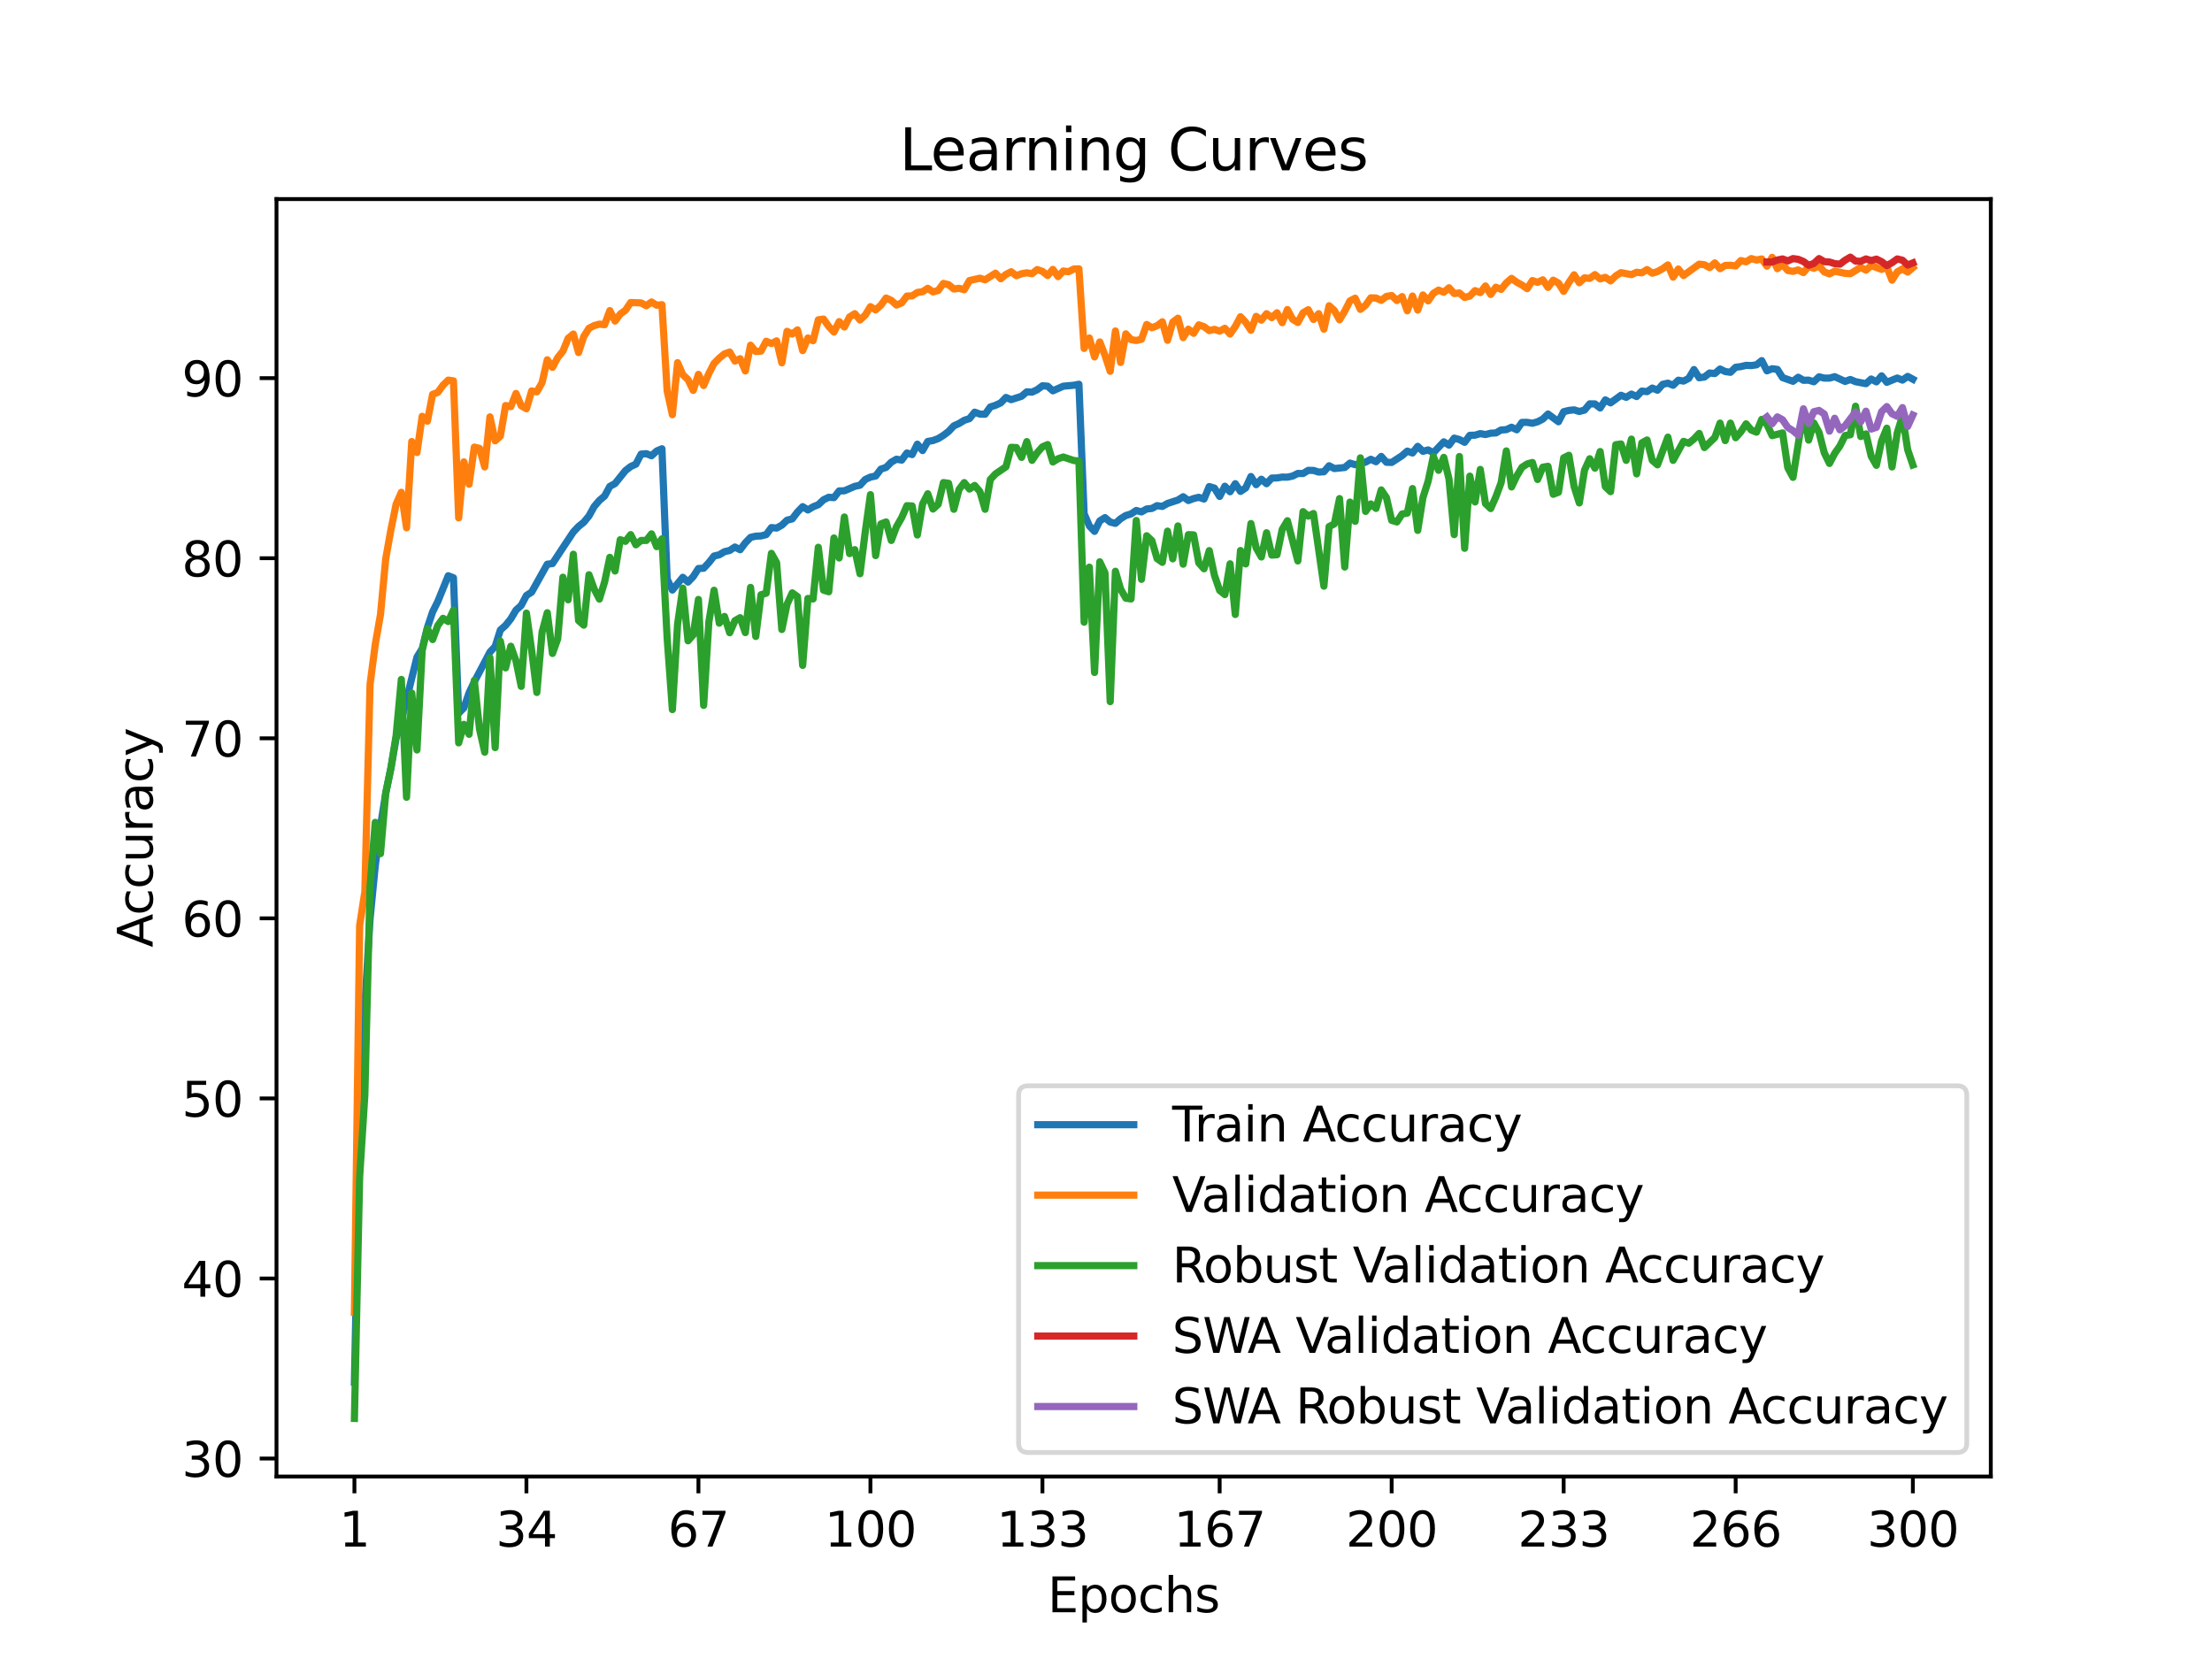 <?xml version="1.0" encoding="utf-8" standalone="no"?>
<!DOCTYPE svg PUBLIC "-//W3C//DTD SVG 1.1//EN"
  "http://www.w3.org/Graphics/SVG/1.1/DTD/svg11.dtd">
<svg xmlns:xlink="http://www.w3.org/1999/xlink" width="460.8pt" height="345.6pt" viewBox="0 0 460.8 345.6" xmlns="http://www.w3.org/2000/svg" version="1.1">
 <defs>
  <style type="text/css">*{stroke-linejoin: round; stroke-linecap: butt}</style>
 </defs>
 <g id="figure_1">
  <g id="patch_1">
   <path d="M 0 345.6 
L 460.8 345.6 
L 460.8 0 
L 0 0 
z
" style="fill: #ffffff"/>
  </g>
  <g id="axes_1">
   <g id="patch_2">
    <path d="M 57.6 307.584 
L 414.72 307.584 
L 414.72 41.472 
L 57.6 41.472 
z
" style="fill: #ffffff"/>
   </g>
   <g id="matplotlib.axis_1">
    <g id="xtick_1">
     <g id="line2d_1">
      <defs>
       <path id="m5f3222ed24" d="M 0 0 
L 0 3.5 
" style="stroke: #000000; stroke-width: 0.8"/>
      </defs>
      <g>
       <use xlink:href="#m5f3222ed24" x="73.833" y="307.584" style="stroke: #000000; stroke-width: 0.8"/>
      </g>
     </g>
     <g id="text_1">
      <!-- 1 -->
      <g transform="translate(70.651 322.182) scale(0.1 -0.1)">
       <defs>
        <path id="DejaVuSans-31" d="M 794 531 
L 1825 531 
L 1825 4091 
L 703 3866 
L 703 4441 
L 1819 4666 
L 2450 4666 
L 2450 531 
L 3481 531 
L 3481 0 
L 794 0 
L 794 531 
z
" transform="scale(0.016)"/>
       </defs>
       <use xlink:href="#DejaVuSans-31"/>
      </g>
     </g>
    </g>
    <g id="xtick_2">
     <g id="line2d_2">
      <g>
       <use xlink:href="#m5f3222ed24" x="109.664" y="307.584" style="stroke: #000000; stroke-width: 0.8"/>
      </g>
     </g>
     <g id="text_2">
      <!-- 34 -->
      <g transform="translate(103.302 322.182) scale(0.1 -0.1)">
       <defs>
        <path id="DejaVuSans-33" d="M 2597 2516 
Q 3050 2419 3304 2112 
Q 3559 1806 3559 1356 
Q 3559 666 3084 287 
Q 2609 -91 1734 -91 
Q 1441 -91 1130 -33 
Q 819 25 488 141 
L 488 750 
Q 750 597 1062 519 
Q 1375 441 1716 441 
Q 2309 441 2620 675 
Q 2931 909 2931 1356 
Q 2931 1769 2642 2001 
Q 2353 2234 1838 2234 
L 1294 2234 
L 1294 2753 
L 1863 2753 
Q 2328 2753 2575 2939 
Q 2822 3125 2822 3475 
Q 2822 3834 2567 4026 
Q 2313 4219 1838 4219 
Q 1578 4219 1281 4162 
Q 984 4106 628 3988 
L 628 4550 
Q 988 4650 1302 4700 
Q 1616 4750 1894 4750 
Q 2613 4750 3031 4423 
Q 3450 4097 3450 3541 
Q 3450 3153 3228 2886 
Q 3006 2619 2597 2516 
z
" transform="scale(0.016)"/>
        <path id="DejaVuSans-34" d="M 2419 4116 
L 825 1625 
L 2419 1625 
L 2419 4116 
z
M 2253 4666 
L 3047 4666 
L 3047 1625 
L 3713 1625 
L 3713 1100 
L 3047 1100 
L 3047 0 
L 2419 0 
L 2419 1100 
L 313 1100 
L 313 1709 
L 2253 4666 
z
" transform="scale(0.016)"/>
       </defs>
       <use xlink:href="#DejaVuSans-33"/>
       <use xlink:href="#DejaVuSans-34" x="63.623"/>
      </g>
     </g>
    </g>
    <g id="xtick_3">
     <g id="line2d_3">
      <g>
       <use xlink:href="#m5f3222ed24" x="145.496" y="307.584" style="stroke: #000000; stroke-width: 0.8"/>
      </g>
     </g>
     <g id="text_3">
      <!-- 67 -->
      <g transform="translate(139.133 322.182) scale(0.1 -0.1)">
       <defs>
        <path id="DejaVuSans-36" d="M 2113 2584 
Q 1688 2584 1439 2293 
Q 1191 2003 1191 1497 
Q 1191 994 1439 701 
Q 1688 409 2113 409 
Q 2538 409 2786 701 
Q 3034 994 3034 1497 
Q 3034 2003 2786 2293 
Q 2538 2584 2113 2584 
z
M 3366 4563 
L 3366 3988 
Q 3128 4100 2886 4159 
Q 2644 4219 2406 4219 
Q 1781 4219 1451 3797 
Q 1122 3375 1075 2522 
Q 1259 2794 1537 2939 
Q 1816 3084 2150 3084 
Q 2853 3084 3261 2657 
Q 3669 2231 3669 1497 
Q 3669 778 3244 343 
Q 2819 -91 2113 -91 
Q 1303 -91 875 529 
Q 447 1150 447 2328 
Q 447 3434 972 4092 
Q 1497 4750 2381 4750 
Q 2619 4750 2861 4703 
Q 3103 4656 3366 4563 
z
" transform="scale(0.016)"/>
        <path id="DejaVuSans-37" d="M 525 4666 
L 3525 4666 
L 3525 4397 
L 1831 0 
L 1172 0 
L 2766 4134 
L 525 4134 
L 525 4666 
z
" transform="scale(0.016)"/>
       </defs>
       <use xlink:href="#DejaVuSans-36"/>
       <use xlink:href="#DejaVuSans-37" x="63.623"/>
      </g>
     </g>
    </g>
    <g id="xtick_4">
     <g id="line2d_4">
      <g>
       <use xlink:href="#m5f3222ed24" x="181.327" y="307.584" style="stroke: #000000; stroke-width: 0.8"/>
      </g>
     </g>
     <g id="text_4">
      <!-- 100 -->
      <g transform="translate(171.783 322.182) scale(0.1 -0.1)">
       <defs>
        <path id="DejaVuSans-30" d="M 2034 4250 
Q 1547 4250 1301 3770 
Q 1056 3291 1056 2328 
Q 1056 1369 1301 889 
Q 1547 409 2034 409 
Q 2525 409 2770 889 
Q 3016 1369 3016 2328 
Q 3016 3291 2770 3770 
Q 2525 4250 2034 4250 
z
M 2034 4750 
Q 2819 4750 3233 4129 
Q 3647 3509 3647 2328 
Q 3647 1150 3233 529 
Q 2819 -91 2034 -91 
Q 1250 -91 836 529 
Q 422 1150 422 2328 
Q 422 3509 836 4129 
Q 1250 4750 2034 4750 
z
" transform="scale(0.016)"/>
       </defs>
       <use xlink:href="#DejaVuSans-31"/>
       <use xlink:href="#DejaVuSans-30" x="63.623"/>
       <use xlink:href="#DejaVuSans-30" x="127.246"/>
      </g>
     </g>
    </g>
    <g id="xtick_5">
     <g id="line2d_5">
      <g>
       <use xlink:href="#m5f3222ed24" x="217.158" y="307.584" style="stroke: #000000; stroke-width: 0.8"/>
      </g>
     </g>
     <g id="text_5">
      <!-- 133 -->
      <g transform="translate(207.615 322.182) scale(0.1 -0.1)">
       <use xlink:href="#DejaVuSans-31"/>
       <use xlink:href="#DejaVuSans-33" x="63.623"/>
       <use xlink:href="#DejaVuSans-33" x="127.246"/>
      </g>
     </g>
    </g>
    <g id="xtick_6">
     <g id="line2d_6">
      <g>
       <use xlink:href="#m5f3222ed24" x="254.076" y="307.584" style="stroke: #000000; stroke-width: 0.8"/>
      </g>
     </g>
     <g id="text_6">
      <!-- 167 -->
      <g transform="translate(244.532 322.182) scale(0.1 -0.1)">
       <use xlink:href="#DejaVuSans-31"/>
       <use xlink:href="#DejaVuSans-36" x="63.623"/>
       <use xlink:href="#DejaVuSans-37" x="127.246"/>
      </g>
     </g>
    </g>
    <g id="xtick_7">
     <g id="line2d_7">
      <g>
       <use xlink:href="#m5f3222ed24" x="289.907" y="307.584" style="stroke: #000000; stroke-width: 0.8"/>
      </g>
     </g>
     <g id="text_7">
      <!-- 200 -->
      <g transform="translate(280.363 322.182) scale(0.1 -0.1)">
       <defs>
        <path id="DejaVuSans-32" d="M 1228 531 
L 3431 531 
L 3431 0 
L 469 0 
L 469 531 
Q 828 903 1448 1529 
Q 2069 2156 2228 2338 
Q 2531 2678 2651 2914 
Q 2772 3150 2772 3378 
Q 2772 3750 2511 3984 
Q 2250 4219 1831 4219 
Q 1534 4219 1204 4116 
Q 875 4013 500 3803 
L 500 4441 
Q 881 4594 1212 4672 
Q 1544 4750 1819 4750 
Q 2544 4750 2975 4387 
Q 3406 4025 3406 3419 
Q 3406 3131 3298 2873 
Q 3191 2616 2906 2266 
Q 2828 2175 2409 1742 
Q 1991 1309 1228 531 
z
" transform="scale(0.016)"/>
       </defs>
       <use xlink:href="#DejaVuSans-32"/>
       <use xlink:href="#DejaVuSans-30" x="63.623"/>
       <use xlink:href="#DejaVuSans-30" x="127.246"/>
      </g>
     </g>
    </g>
    <g id="xtick_8">
     <g id="line2d_8">
      <g>
       <use xlink:href="#m5f3222ed24" x="325.739" y="307.584" style="stroke: #000000; stroke-width: 0.8"/>
      </g>
     </g>
     <g id="text_8">
      <!-- 233 -->
      <g transform="translate(316.195 322.182) scale(0.1 -0.1)">
       <use xlink:href="#DejaVuSans-32"/>
       <use xlink:href="#DejaVuSans-33" x="63.623"/>
       <use xlink:href="#DejaVuSans-33" x="127.246"/>
      </g>
     </g>
    </g>
    <g id="xtick_9">
     <g id="line2d_9">
      <g>
       <use xlink:href="#m5f3222ed24" x="361.57" y="307.584" style="stroke: #000000; stroke-width: 0.8"/>
      </g>
     </g>
     <g id="text_9">
      <!-- 266 -->
      <g transform="translate(352.026 322.182) scale(0.1 -0.1)">
       <use xlink:href="#DejaVuSans-32"/>
       <use xlink:href="#DejaVuSans-36" x="63.623"/>
       <use xlink:href="#DejaVuSans-36" x="127.246"/>
      </g>
     </g>
    </g>
    <g id="xtick_10">
     <g id="line2d_10">
      <g>
       <use xlink:href="#m5f3222ed24" x="398.487" y="307.584" style="stroke: #000000; stroke-width: 0.8"/>
      </g>
     </g>
     <g id="text_10">
      <!-- 300 -->
      <g transform="translate(388.944 322.182) scale(0.1 -0.1)">
       <use xlink:href="#DejaVuSans-33"/>
       <use xlink:href="#DejaVuSans-30" x="63.623"/>
       <use xlink:href="#DejaVuSans-30" x="127.246"/>
      </g>
     </g>
    </g>
    <g id="text_11">
     <!-- Epochs -->
     <g transform="translate(218.244 335.861) scale(0.1 -0.1)">
      <defs>
       <path id="DejaVuSans-45" d="M 628 4666 
L 3578 4666 
L 3578 4134 
L 1259 4134 
L 1259 2753 
L 3481 2753 
L 3481 2222 
L 1259 2222 
L 1259 531 
L 3634 531 
L 3634 0 
L 628 0 
L 628 4666 
z
" transform="scale(0.016)"/>
       <path id="DejaVuSans-70" d="M 1159 525 
L 1159 -1331 
L 581 -1331 
L 581 3500 
L 1159 3500 
L 1159 2969 
Q 1341 3281 1617 3432 
Q 1894 3584 2278 3584 
Q 2916 3584 3314 3078 
Q 3713 2572 3713 1747 
Q 3713 922 3314 415 
Q 2916 -91 2278 -91 
Q 1894 -91 1617 61 
Q 1341 213 1159 525 
z
M 3116 1747 
Q 3116 2381 2855 2742 
Q 2594 3103 2138 3103 
Q 1681 3103 1420 2742 
Q 1159 2381 1159 1747 
Q 1159 1113 1420 752 
Q 1681 391 2138 391 
Q 2594 391 2855 752 
Q 3116 1113 3116 1747 
z
" transform="scale(0.016)"/>
       <path id="DejaVuSans-6f" d="M 1959 3097 
Q 1497 3097 1228 2736 
Q 959 2375 959 1747 
Q 959 1119 1226 758 
Q 1494 397 1959 397 
Q 2419 397 2687 759 
Q 2956 1122 2956 1747 
Q 2956 2369 2687 2733 
Q 2419 3097 1959 3097 
z
M 1959 3584 
Q 2709 3584 3137 3096 
Q 3566 2609 3566 1747 
Q 3566 888 3137 398 
Q 2709 -91 1959 -91 
Q 1206 -91 779 398 
Q 353 888 353 1747 
Q 353 2609 779 3096 
Q 1206 3584 1959 3584 
z
" transform="scale(0.016)"/>
       <path id="DejaVuSans-63" d="M 3122 3366 
L 3122 2828 
Q 2878 2963 2633 3030 
Q 2388 3097 2138 3097 
Q 1578 3097 1268 2742 
Q 959 2388 959 1747 
Q 959 1106 1268 751 
Q 1578 397 2138 397 
Q 2388 397 2633 464 
Q 2878 531 3122 666 
L 3122 134 
Q 2881 22 2623 -34 
Q 2366 -91 2075 -91 
Q 1284 -91 818 406 
Q 353 903 353 1747 
Q 353 2603 823 3093 
Q 1294 3584 2113 3584 
Q 2378 3584 2631 3529 
Q 2884 3475 3122 3366 
z
" transform="scale(0.016)"/>
       <path id="DejaVuSans-68" d="M 3513 2113 
L 3513 0 
L 2938 0 
L 2938 2094 
Q 2938 2591 2744 2837 
Q 2550 3084 2163 3084 
Q 1697 3084 1428 2787 
Q 1159 2491 1159 1978 
L 1159 0 
L 581 0 
L 581 4863 
L 1159 4863 
L 1159 2956 
Q 1366 3272 1645 3428 
Q 1925 3584 2291 3584 
Q 2894 3584 3203 3211 
Q 3513 2838 3513 2113 
z
" transform="scale(0.016)"/>
       <path id="DejaVuSans-73" d="M 2834 3397 
L 2834 2853 
Q 2591 2978 2328 3040 
Q 2066 3103 1784 3103 
Q 1356 3103 1142 2972 
Q 928 2841 928 2578 
Q 928 2378 1081 2264 
Q 1234 2150 1697 2047 
L 1894 2003 
Q 2506 1872 2764 1633 
Q 3022 1394 3022 966 
Q 3022 478 2636 193 
Q 2250 -91 1575 -91 
Q 1294 -91 989 -36 
Q 684 19 347 128 
L 347 722 
Q 666 556 975 473 
Q 1284 391 1588 391 
Q 1994 391 2212 530 
Q 2431 669 2431 922 
Q 2431 1156 2273 1281 
Q 2116 1406 1581 1522 
L 1381 1569 
Q 847 1681 609 1914 
Q 372 2147 372 2553 
Q 372 3047 722 3315 
Q 1072 3584 1716 3584 
Q 2034 3584 2315 3537 
Q 2597 3491 2834 3397 
z
" transform="scale(0.016)"/>
      </defs>
      <use xlink:href="#DejaVuSans-45"/>
      <use xlink:href="#DejaVuSans-70" x="63.184"/>
      <use xlink:href="#DejaVuSans-6f" x="126.66"/>
      <use xlink:href="#DejaVuSans-63" x="187.842"/>
      <use xlink:href="#DejaVuSans-68" x="242.822"/>
      <use xlink:href="#DejaVuSans-73" x="306.201"/>
     </g>
    </g>
   </g>
   <g id="matplotlib.axis_2">
    <g id="ytick_1">
     <g id="line2d_11">
      <defs>
       <path id="m14ace4c427" d="M 0 0 
L -3.5 0 
" style="stroke: #000000; stroke-width: 0.8"/>
      </defs>
      <g>
       <use xlink:href="#m14ace4c427" x="57.6" y="303.844" style="stroke: #000000; stroke-width: 0.8"/>
      </g>
     </g>
     <g id="text_12">
      <!-- 30 -->
      <g transform="translate(37.875 307.643) scale(0.1 -0.1)">
       <use xlink:href="#DejaVuSans-33"/>
       <use xlink:href="#DejaVuSans-30" x="63.623"/>
      </g>
     </g>
    </g>
    <g id="ytick_2">
     <g id="line2d_12">
      <g>
       <use xlink:href="#m14ace4c427" x="57.6" y="266.333" style="stroke: #000000; stroke-width: 0.8"/>
      </g>
     </g>
     <g id="text_13">
      <!-- 40 -->
      <g transform="translate(37.875 270.132) scale(0.1 -0.1)">
       <use xlink:href="#DejaVuSans-34"/>
       <use xlink:href="#DejaVuSans-30" x="63.623"/>
      </g>
     </g>
    </g>
    <g id="ytick_3">
     <g id="line2d_13">
      <g>
       <use xlink:href="#m14ace4c427" x="57.6" y="228.821" style="stroke: #000000; stroke-width: 0.8"/>
      </g>
     </g>
     <g id="text_14">
      <!-- 50 -->
      <g transform="translate(37.875 232.62) scale(0.1 -0.1)">
       <defs>
        <path id="DejaVuSans-35" d="M 691 4666 
L 3169 4666 
L 3169 4134 
L 1269 4134 
L 1269 2991 
Q 1406 3038 1543 3061 
Q 1681 3084 1819 3084 
Q 2600 3084 3056 2656 
Q 3513 2228 3513 1497 
Q 3513 744 3044 326 
Q 2575 -91 1722 -91 
Q 1428 -91 1123 -41 
Q 819 9 494 109 
L 494 744 
Q 775 591 1075 516 
Q 1375 441 1709 441 
Q 2250 441 2565 725 
Q 2881 1009 2881 1497 
Q 2881 1984 2565 2268 
Q 2250 2553 1709 2553 
Q 1456 2553 1204 2497 
Q 953 2441 691 2322 
L 691 4666 
z
" transform="scale(0.016)"/>
       </defs>
       <use xlink:href="#DejaVuSans-35"/>
       <use xlink:href="#DejaVuSans-30" x="63.623"/>
      </g>
     </g>
    </g>
    <g id="ytick_4">
     <g id="line2d_14">
      <g>
       <use xlink:href="#m14ace4c427" x="57.6" y="191.31" style="stroke: #000000; stroke-width: 0.8"/>
      </g>
     </g>
     <g id="text_15">
      <!-- 60 -->
      <g transform="translate(37.875 195.109) scale(0.1 -0.1)">
       <use xlink:href="#DejaVuSans-36"/>
       <use xlink:href="#DejaVuSans-30" x="63.623"/>
      </g>
     </g>
    </g>
    <g id="ytick_5">
     <g id="line2d_15">
      <g>
       <use xlink:href="#m14ace4c427" x="57.6" y="153.798" style="stroke: #000000; stroke-width: 0.8"/>
      </g>
     </g>
     <g id="text_16">
      <!-- 70 -->
      <g transform="translate(37.875 157.598) scale(0.1 -0.1)">
       <use xlink:href="#DejaVuSans-37"/>
       <use xlink:href="#DejaVuSans-30" x="63.623"/>
      </g>
     </g>
    </g>
    <g id="ytick_6">
     <g id="line2d_16">
      <g>
       <use xlink:href="#m14ace4c427" x="57.6" y="116.287" style="stroke: #000000; stroke-width: 0.8"/>
      </g>
     </g>
     <g id="text_17">
      <!-- 80 -->
      <g transform="translate(37.875 120.086) scale(0.1 -0.1)">
       <defs>
        <path id="DejaVuSans-38" d="M 2034 2216 
Q 1584 2216 1326 1975 
Q 1069 1734 1069 1313 
Q 1069 891 1326 650 
Q 1584 409 2034 409 
Q 2484 409 2743 651 
Q 3003 894 3003 1313 
Q 3003 1734 2745 1975 
Q 2488 2216 2034 2216 
z
M 1403 2484 
Q 997 2584 770 2862 
Q 544 3141 544 3541 
Q 544 4100 942 4425 
Q 1341 4750 2034 4750 
Q 2731 4750 3128 4425 
Q 3525 4100 3525 3541 
Q 3525 3141 3298 2862 
Q 3072 2584 2669 2484 
Q 3125 2378 3379 2068 
Q 3634 1759 3634 1313 
Q 3634 634 3220 271 
Q 2806 -91 2034 -91 
Q 1263 -91 848 271 
Q 434 634 434 1313 
Q 434 1759 690 2068 
Q 947 2378 1403 2484 
z
M 1172 3481 
Q 1172 3119 1398 2916 
Q 1625 2713 2034 2713 
Q 2441 2713 2670 2916 
Q 2900 3119 2900 3481 
Q 2900 3844 2670 4047 
Q 2441 4250 2034 4250 
Q 1625 4250 1398 4047 
Q 1172 3844 1172 3481 
z
" transform="scale(0.016)"/>
       </defs>
       <use xlink:href="#DejaVuSans-38"/>
       <use xlink:href="#DejaVuSans-30" x="63.623"/>
      </g>
     </g>
    </g>
    <g id="ytick_7">
     <g id="line2d_17">
      <g>
       <use xlink:href="#m14ace4c427" x="57.6" y="78.776" style="stroke: #000000; stroke-width: 0.8"/>
      </g>
     </g>
     <g id="text_18">
      <!-- 90 -->
      <g transform="translate(37.875 82.575) scale(0.1 -0.1)">
       <defs>
        <path id="DejaVuSans-39" d="M 703 97 
L 703 672 
Q 941 559 1184 500 
Q 1428 441 1663 441 
Q 2288 441 2617 861 
Q 2947 1281 2994 2138 
Q 2813 1869 2534 1725 
Q 2256 1581 1919 1581 
Q 1219 1581 811 2004 
Q 403 2428 403 3163 
Q 403 3881 828 4315 
Q 1253 4750 1959 4750 
Q 2769 4750 3195 4129 
Q 3622 3509 3622 2328 
Q 3622 1225 3098 567 
Q 2575 -91 1691 -91 
Q 1453 -91 1209 -44 
Q 966 3 703 97 
z
M 1959 2075 
Q 2384 2075 2632 2365 
Q 2881 2656 2881 3163 
Q 2881 3666 2632 3958 
Q 2384 4250 1959 4250 
Q 1534 4250 1286 3958 
Q 1038 3666 1038 3163 
Q 1038 2656 1286 2365 
Q 1534 2075 1959 2075 
z
" transform="scale(0.016)"/>
       </defs>
       <use xlink:href="#DejaVuSans-39"/>
       <use xlink:href="#DejaVuSans-30" x="63.623"/>
      </g>
     </g>
    </g>
    <g id="text_19">
     <!-- Accuracy -->
     <g transform="translate(31.795 197.356) rotate(-90) scale(0.1 -0.1)">
      <defs>
       <path id="DejaVuSans-41" d="M 2188 4044 
L 1331 1722 
L 3047 1722 
L 2188 4044 
z
M 1831 4666 
L 2547 4666 
L 4325 0 
L 3669 0 
L 3244 1197 
L 1141 1197 
L 716 0 
L 50 0 
L 1831 4666 
z
" transform="scale(0.016)"/>
       <path id="DejaVuSans-75" d="M 544 1381 
L 544 3500 
L 1119 3500 
L 1119 1403 
Q 1119 906 1312 657 
Q 1506 409 1894 409 
Q 2359 409 2629 706 
Q 2900 1003 2900 1516 
L 2900 3500 
L 3475 3500 
L 3475 0 
L 2900 0 
L 2900 538 
Q 2691 219 2414 64 
Q 2138 -91 1772 -91 
Q 1169 -91 856 284 
Q 544 659 544 1381 
z
M 1991 3584 
L 1991 3584 
z
" transform="scale(0.016)"/>
       <path id="DejaVuSans-72" d="M 2631 2963 
Q 2534 3019 2420 3045 
Q 2306 3072 2169 3072 
Q 1681 3072 1420 2755 
Q 1159 2438 1159 1844 
L 1159 0 
L 581 0 
L 581 3500 
L 1159 3500 
L 1159 2956 
Q 1341 3275 1631 3429 
Q 1922 3584 2338 3584 
Q 2397 3584 2469 3576 
Q 2541 3569 2628 3553 
L 2631 2963 
z
" transform="scale(0.016)"/>
       <path id="DejaVuSans-61" d="M 2194 1759 
Q 1497 1759 1228 1600 
Q 959 1441 959 1056 
Q 959 750 1161 570 
Q 1363 391 1709 391 
Q 2188 391 2477 730 
Q 2766 1069 2766 1631 
L 2766 1759 
L 2194 1759 
z
M 3341 1997 
L 3341 0 
L 2766 0 
L 2766 531 
Q 2569 213 2275 61 
Q 1981 -91 1556 -91 
Q 1019 -91 701 211 
Q 384 513 384 1019 
Q 384 1609 779 1909 
Q 1175 2209 1959 2209 
L 2766 2209 
L 2766 2266 
Q 2766 2663 2505 2880 
Q 2244 3097 1772 3097 
Q 1472 3097 1187 3025 
Q 903 2953 641 2809 
L 641 3341 
Q 956 3463 1253 3523 
Q 1550 3584 1831 3584 
Q 2591 3584 2966 3190 
Q 3341 2797 3341 1997 
z
" transform="scale(0.016)"/>
       <path id="DejaVuSans-79" d="M 2059 -325 
Q 1816 -950 1584 -1140 
Q 1353 -1331 966 -1331 
L 506 -1331 
L 506 -850 
L 844 -850 
Q 1081 -850 1212 -737 
Q 1344 -625 1503 -206 
L 1606 56 
L 191 3500 
L 800 3500 
L 1894 763 
L 2988 3500 
L 3597 3500 
L 2059 -325 
z
" transform="scale(0.016)"/>
      </defs>
      <use xlink:href="#DejaVuSans-41"/>
      <use xlink:href="#DejaVuSans-63" x="66.658"/>
      <use xlink:href="#DejaVuSans-63" x="121.639"/>
      <use xlink:href="#DejaVuSans-75" x="176.619"/>
      <use xlink:href="#DejaVuSans-72" x="239.998"/>
      <use xlink:href="#DejaVuSans-61" x="281.111"/>
      <use xlink:href="#DejaVuSans-63" x="342.391"/>
      <use xlink:href="#DejaVuSans-79" x="397.371"/>
     </g>
    </g>
   </g>
   <g id="line2d_18">
    <path d="M 73.833 287.93 
L 74.919 234.873 
L 76.004 209.464 
L 77.09 191.445 
L 78.176 180.327 
L 79.262 172.126 
L 80.348 165.285 
L 81.433 160.045 
L 82.519 153.776 
L 83.605 150.107 
L 86.862 136.877 
L 87.948 135.14 
L 89.034 130.728 
L 90.12 127.473 
L 91.206 125.285 
L 93.377 119.94 
L 94.463 120.369 
L 95.549 148.566 
L 96.635 147.469 
L 97.72 144.312 
L 98.806 142.026 
L 100.978 137.914 
L 102.064 135.84 
L 103.149 134.667 
L 104.235 131.246 
L 105.321 130.277 
L 106.407 128.924 
L 107.493 127.097 
L 108.578 126.12 
L 109.664 124.052 
L 110.75 123.353 
L 114.007 117.535 
L 115.093 117.4 
L 117.265 114.092 
L 119.436 110.822 
L 120.522 109.672 
L 121.608 108.8 
L 122.694 107.484 
L 123.78 105.522 
L 124.865 104.244 
L 125.951 103.335 
L 127.037 101.328 
L 128.123 100.734 
L 130.294 98.035 
L 131.38 97.193 
L 132.466 96.689 
L 133.552 94.6 
L 134.638 94.509 
L 135.723 94.938 
L 136.809 93.946 
L 137.895 93.487 
L 138.981 120.647 
L 140.067 122.917 
L 142.238 120.264 
L 143.324 121.256 
L 144.41 120.128 
L 145.496 118.429 
L 146.581 118.377 
L 147.667 117.204 
L 148.753 115.828 
L 149.839 115.573 
L 150.925 114.926 
L 152.01 114.671 
L 153.096 113.957 
L 154.182 114.52 
L 155.268 113.077 
L 156.354 111.95 
L 157.439 111.694 
L 158.525 111.641 
L 159.611 111.371 
L 160.697 109.905 
L 161.783 110.003 
L 162.868 109.401 
L 163.954 108.364 
L 165.04 108.093 
L 166.126 106.665 
L 167.212 105.545 
L 168.297 106.236 
L 169.383 105.575 
L 170.469 105.139 
L 171.555 104.117 
L 172.641 103.59 
L 173.726 103.665 
L 174.812 102.267 
L 175.898 102.245 
L 178.07 101.313 
L 179.155 101.08 
L 180.241 99.892 
L 181.327 99.388 
L 182.413 99.163 
L 183.499 97.727 
L 184.584 97.373 
L 185.67 96.276 
L 186.756 95.66 
L 187.842 95.847 
L 188.928 94.367 
L 190.013 94.697 
L 191.099 92.532 
L 192.185 93.855 
L 193.271 91.961 
L 194.357 91.773 
L 195.442 91.367 
L 196.528 90.698 
L 197.614 89.871 
L 198.7 88.714 
L 199.786 88.225 
L 200.871 87.556 
L 201.957 87.203 
L 203.043 85.864 
L 204.129 86.263 
L 205.215 86.293 
L 206.3 84.782 
L 207.386 84.429 
L 208.472 83.925 
L 209.558 82.797 
L 210.644 83.256 
L 212.815 82.549 
L 213.901 81.625 
L 214.987 81.692 
L 216.073 81.181 
L 217.158 80.369 
L 218.244 80.444 
L 219.33 81.414 
L 221.502 80.452 
L 223.673 80.257 
L 224.759 80.046 
L 225.845 107.026 
L 226.931 109.559 
L 228.016 110.694 
L 229.102 108.514 
L 230.188 107.83 
L 231.274 108.755 
L 232.36 109.025 
L 233.445 108.063 
L 234.531 107.387 
L 235.617 107.063 
L 236.703 106.342 
L 237.789 106.642 
L 238.875 106.026 
L 239.96 105.921 
L 241.046 105.334 
L 242.132 105.5 
L 243.218 104.876 
L 245.389 104.169 
L 246.475 103.478 
L 247.561 104.267 
L 248.647 103.861 
L 249.733 103.598 
L 250.818 103.959 
L 251.904 101.358 
L 252.99 101.681 
L 254.076 103.417 
L 255.162 101.29 
L 256.247 102.44 
L 257.333 100.764 
L 258.419 102.372 
L 259.505 101.643 
L 260.591 99.268 
L 261.676 100.967 
L 262.762 99.832 
L 263.848 100.764 
L 264.934 99.591 
L 266.02 99.561 
L 267.105 99.388 
L 268.191 99.403 
L 269.277 99.17 
L 270.363 98.629 
L 271.449 98.644 
L 272.534 97.982 
L 273.62 97.997 
L 274.706 98.343 
L 275.792 98.276 
L 276.878 97.028 
L 277.963 97.607 
L 280.135 97.389 
L 281.221 96.471 
L 282.307 96.802 
L 284.478 96.276 
L 285.564 95.675 
L 286.65 96.186 
L 287.736 95.081 
L 288.821 96.299 
L 289.907 96.336 
L 292.079 94.923 
L 293.165 93.976 
L 294.25 94.367 
L 295.336 92.983 
L 296.422 94.013 
L 297.508 93.728 
L 298.594 94.321 
L 300.765 92.044 
L 301.851 92.728 
L 302.937 91.269 
L 304.023 91.563 
L 305.108 92.141 
L 306.194 90.683 
L 307.28 90.653 
L 308.366 90.33 
L 309.452 90.525 
L 310.537 90.24 
L 311.623 90.187 
L 312.709 89.571 
L 313.795 89.503 
L 314.881 88.999 
L 315.966 89.533 
L 317.052 87.992 
L 318.138 87.984 
L 319.224 88.172 
L 320.31 87.864 
L 321.395 87.3 
L 322.481 86.248 
L 324.653 87.857 
L 325.739 85.767 
L 326.824 85.496 
L 327.91 85.383 
L 328.996 85.722 
L 330.082 85.428 
L 331.168 84.128 
L 332.253 84.143 
L 333.339 84.992 
L 334.425 83.309 
L 335.511 83.925 
L 337.682 82.346 
L 338.768 82.767 
L 339.854 82.098 
L 340.94 82.609 
L 342.026 81.467 
L 343.111 81.587 
L 344.197 80.843 
L 345.283 81.286 
L 346.369 80.061 
L 347.455 79.821 
L 348.54 80.257 
L 349.626 79.204 
L 350.712 79.385 
L 351.798 78.821 
L 352.884 76.987 
L 353.969 78.693 
L 355.055 78.543 
L 356.141 77.701 
L 357.227 77.813 
L 358.313 76.874 
L 359.398 77.4 
L 360.484 77.558 
L 361.57 76.505 
L 362.656 76.37 
L 363.742 76.107 
L 364.827 76.152 
L 365.913 76.002 
L 366.999 75.122 
L 368.085 77.25 
L 369.171 76.814 
L 370.256 76.956 
L 371.342 78.663 
L 373.514 79.43 
L 374.6 78.588 
L 375.685 79.219 
L 376.771 79.189 
L 377.857 79.527 
L 378.943 78.498 
L 380.029 78.768 
L 381.114 78.768 
L 382.2 78.467 
L 384.372 79.46 
L 385.458 79.054 
L 386.543 79.512 
L 388.715 79.926 
L 389.801 78.956 
L 390.887 79.55 
L 391.972 78.295 
L 393.058 79.64 
L 395.23 78.753 
L 396.316 79.182 
L 397.401 78.415 
L 398.487 79.001 
L 398.487 79.001 
" clip-path="url(#p98a5284402)" style="fill: none; stroke: #1f77b4; stroke-width: 1.5; stroke-linecap: square"/>
   </g>
   <g id="line2d_19">
    <path d="M 73.833 273.385 
L 74.919 192.81 
L 76.004 185.758 
L 77.09 142.545 
L 78.176 134.217 
L 79.262 128.028 
L 80.348 116.437 
L 81.433 110.36 
L 82.519 105.034 
L 83.605 102.558 
L 84.691 109.948 
L 85.777 91.98 
L 86.862 94.268 
L 87.948 86.728 
L 89.034 87.741 
L 90.12 82.152 
L 91.206 81.739 
L 92.291 80.239 
L 93.377 79.188 
L 94.463 79.338 
L 95.549 107.884 
L 96.635 96.218 
L 97.72 100.87 
L 98.806 93.143 
L 99.892 93.405 
L 100.978 97.269 
L 102.064 86.841 
L 103.149 91.83 
L 104.235 90.854 
L 105.321 84.477 
L 106.407 84.702 
L 107.493 81.964 
L 108.578 84.515 
L 109.664 85.153 
L 110.75 81.439 
L 111.836 81.627 
L 112.922 79.713 
L 114.007 74.949 
L 115.093 76.525 
L 116.179 74.499 
L 117.265 73.149 
L 118.351 70.486 
L 119.436 69.585 
L 120.522 73.449 
L 121.608 70.111 
L 122.694 68.385 
L 123.78 67.822 
L 124.865 67.522 
L 125.951 67.635 
L 127.037 64.709 
L 128.123 66.885 
L 129.209 65.422 
L 130.294 64.634 
L 131.38 63.021 
L 133.552 63.096 
L 134.638 63.696 
L 135.723 62.908 
L 136.809 63.584 
L 137.895 63.471 
L 138.981 81.439 
L 140.067 86.39 
L 141.152 75.55 
L 142.238 78.063 
L 143.324 79.076 
L 144.41 81.326 
L 145.496 77.988 
L 146.581 80.314 
L 147.667 77.8 
L 148.753 75.7 
L 149.839 74.612 
L 150.925 73.712 
L 152.01 73.337 
L 153.096 75.212 
L 154.182 74.724 
L 155.268 77.275 
L 156.354 71.911 
L 157.439 73.224 
L 158.525 73.149 
L 159.611 71.086 
L 160.697 71.573 
L 161.783 71.011 
L 162.868 75.587 
L 163.954 69.023 
L 165.04 69.585 
L 166.126 68.723 
L 167.212 73.036 
L 168.297 70.411 
L 169.383 70.973 
L 170.469 66.622 
L 171.555 66.472 
L 172.641 68.01 
L 173.726 69.173 
L 174.812 66.997 
L 175.898 68.122 
L 176.984 66.022 
L 178.07 65.347 
L 179.155 66.659 
L 180.241 65.647 
L 181.327 63.884 
L 182.413 64.559 
L 183.499 63.584 
L 184.584 62.083 
L 185.67 62.571 
L 186.756 63.546 
L 187.842 63.096 
L 188.928 61.67 
L 190.013 61.633 
L 191.099 60.92 
L 192.185 60.77 
L 193.271 60.057 
L 194.357 60.808 
L 195.442 60.508 
L 196.528 59.045 
L 197.614 59.307 
L 198.7 60.208 
L 199.786 60.057 
L 200.871 60.358 
L 201.957 58.444 
L 204.129 57.957 
L 205.215 58.294 
L 207.386 56.907 
L 208.472 58.069 
L 209.558 57.169 
L 210.644 56.606 
L 211.729 57.432 
L 212.815 57.019 
L 213.901 56.831 
L 214.987 57.019 
L 216.073 56.156 
L 217.158 56.531 
L 218.244 57.394 
L 219.33 56.119 
L 220.416 57.619 
L 221.502 56.456 
L 222.587 56.606 
L 223.673 56.044 
L 224.759 56.006 
L 225.845 72.586 
L 226.931 70.411 
L 228.016 74.349 
L 229.102 71.236 
L 230.188 74.012 
L 231.274 77.35 
L 232.36 68.948 
L 233.445 75.512 
L 234.531 69.548 
L 235.617 70.748 
L 236.703 70.936 
L 237.789 70.673 
L 238.875 67.597 
L 239.96 68.272 
L 241.046 67.86 
L 242.132 67.035 
L 243.218 70.898 
L 244.304 67.11 
L 245.389 66.284 
L 246.475 70.336 
L 247.561 68.573 
L 248.647 69.435 
L 249.733 67.672 
L 250.818 68.047 
L 251.904 68.873 
L 252.99 68.61 
L 254.076 68.985 
L 255.162 68.385 
L 256.247 69.585 
L 257.333 68.01 
L 258.419 65.984 
L 259.505 67.147 
L 260.591 68.798 
L 261.676 65.909 
L 262.762 66.697 
L 263.848 65.347 
L 264.934 66.172 
L 266.02 65.159 
L 267.105 67.222 
L 268.191 64.484 
L 269.277 66.509 
L 270.363 67.185 
L 271.449 65.159 
L 272.534 64.521 
L 273.62 66.547 
L 274.706 65.347 
L 275.792 68.573 
L 276.878 63.696 
L 277.963 64.671 
L 279.049 66.622 
L 280.135 64.821 
L 281.221 62.683 
L 282.307 62.121 
L 283.392 64.446 
L 284.478 63.584 
L 285.564 62.046 
L 286.65 62.083 
L 287.736 62.571 
L 288.821 61.745 
L 289.907 61.558 
L 290.993 62.608 
L 292.079 61.783 
L 293.165 64.746 
L 294.25 61.67 
L 295.336 64.596 
L 296.422 61.445 
L 297.508 62.683 
L 298.594 61.108 
L 299.679 60.433 
L 300.765 60.883 
L 301.851 59.945 
L 302.937 61.145 
L 304.023 61.033 
L 305.108 61.971 
L 306.194 61.67 
L 307.28 60.545 
L 308.366 60.958 
L 309.452 59.57 
L 310.537 61.333 
L 311.623 59.832 
L 312.709 60.283 
L 313.795 58.932 
L 314.881 57.994 
L 315.966 58.782 
L 317.052 59.382 
L 318.138 60.132 
L 319.224 58.444 
L 320.31 58.82 
L 321.395 58.294 
L 322.481 59.87 
L 323.567 58.369 
L 324.653 58.97 
L 325.739 60.695 
L 326.824 58.857 
L 327.91 57.244 
L 328.996 58.895 
L 330.082 57.882 
L 331.168 57.994 
L 332.253 57.207 
L 333.339 58.107 
L 334.425 57.769 
L 335.511 58.52 
L 336.597 57.469 
L 337.682 56.794 
L 339.854 57.207 
L 340.94 56.719 
L 342.026 56.831 
L 343.111 56.156 
L 344.197 56.907 
L 345.283 56.569 
L 346.369 55.969 
L 347.455 55.181 
L 348.54 57.732 
L 349.626 56.044 
L 350.712 57.394 
L 353.969 55.031 
L 355.055 55.143 
L 356.141 55.744 
L 357.227 54.768 
L 358.313 55.969 
L 359.398 55.294 
L 360.484 55.256 
L 361.57 55.406 
L 362.656 54.281 
L 363.742 54.543 
L 364.827 53.868 
L 365.913 54.168 
L 366.999 53.943 
L 368.085 55.444 
L 369.171 53.606 
L 370.256 55.969 
L 371.342 55.106 
L 372.428 56.344 
L 373.514 56.531 
L 374.6 56.231 
L 375.685 56.794 
L 376.771 55.481 
L 377.857 55.894 
L 378.943 55.369 
L 380.029 56.644 
L 381.114 57.057 
L 382.2 56.494 
L 384.372 56.944 
L 385.458 57.019 
L 387.629 55.706 
L 388.715 56.269 
L 389.801 55.331 
L 391.972 56.119 
L 393.058 55.631 
L 394.144 58.369 
L 395.23 56.644 
L 396.316 56.006 
L 397.401 56.681 
L 398.487 55.744 
L 398.487 55.744 
" clip-path="url(#p98a5284402)" style="fill: none; stroke: #ff7f0e; stroke-width: 1.5; stroke-linecap: square"/>
   </g>
   <g id="line2d_20">
    <path d="M 73.833 295.488 
L 74.919 245.249 
L 76.004 228.097 
L 77.09 184.635 
L 78.176 171.312 
L 79.262 177.832 
L 80.348 165.233 
L 81.433 160.007 
L 82.519 153.229 
L 83.605 141.536 
L 84.691 166.087 
L 85.777 144.382 
L 86.862 156.23 
L 87.948 135.483 
L 89.034 130.929 
L 90.12 133.232 
L 91.206 130.283 
L 92.291 128.808 
L 93.377 129.481 
L 94.463 127.101 
L 95.549 154.756 
L 96.635 150.901 
L 97.72 152.971 
L 98.806 141.743 
L 99.892 151.884 
L 100.978 156.696 
L 102.064 137.035 
L 103.149 155.739 
L 104.235 133.568 
L 105.321 139.13 
L 106.407 134.629 
L 107.493 137.681 
L 108.578 142.985 
L 109.664 127.722 
L 110.75 135.457 
L 111.836 144.252 
L 112.922 131.68 
L 114.007 127.644 
L 115.093 136.129 
L 116.179 133.102 
L 117.265 120.245 
L 118.351 124.953 
L 119.436 115.459 
L 120.522 129.274 
L 121.608 130.231 
L 122.694 119.728 
L 123.78 122.703 
L 124.865 124.798 
L 125.951 121.228 
L 127.037 116.106 
L 128.123 118.952 
L 129.209 112.432 
L 130.294 112.769 
L 131.38 111.372 
L 132.466 113.493 
L 133.552 112.588 
L 134.638 112.588 
L 135.723 111.217 
L 136.809 113.881 
L 137.895 112.251 
L 138.981 132.921 
L 140.067 147.822 
L 141.152 130.024 
L 142.238 122.522 
L 143.324 133.491 
L 144.41 132.249 
L 145.496 124.876 
L 146.581 146.943 
L 147.667 129.558 
L 148.753 122.961 
L 149.839 129.817 
L 150.925 128.42 
L 152.01 131.809 
L 153.096 129.3 
L 154.182 128.679 
L 155.268 131.783 
L 156.354 122.366 
L 157.439 132.585 
L 158.525 123.893 
L 159.611 123.582 
L 160.697 115.278 
L 161.783 117.218 
L 162.868 131.136 
L 163.954 125.885 
L 165.04 123.505 
L 166.126 124.281 
L 167.212 138.613 
L 168.297 124.669 
L 169.383 124.772 
L 170.469 114.01 
L 171.555 122.936 
L 172.641 123.272 
L 173.726 112.07 
L 174.812 116.235 
L 175.898 107.698 
L 176.984 115.33 
L 178.07 114.502 
L 179.155 119.521 
L 180.241 110.828 
L 181.327 103.042 
L 182.413 115.744 
L 183.499 109.147 
L 184.584 108.733 
L 185.67 112.588 
L 186.756 109.716 
L 187.842 107.828 
L 188.928 105.344 
L 190.013 105.396 
L 191.099 111.449 
L 192.185 105.008 
L 193.271 102.861 
L 194.357 106.043 
L 195.442 105.059 
L 196.528 100.532 
L 197.614 100.687 
L 198.7 106.094 
L 199.786 101.955 
L 200.871 100.532 
L 201.957 101.877 
L 203.043 101.127 
L 204.129 102.395 
L 205.215 106.094 
L 206.3 99.886 
L 207.386 98.721 
L 209.558 97.247 
L 210.644 93.185 
L 211.729 93.237 
L 212.815 95.281 
L 213.901 91.995 
L 214.987 95.902 
L 216.073 94.298 
L 217.158 93.082 
L 218.244 92.616 
L 219.33 96.238 
L 220.416 95.565 
L 221.502 95.203 
L 223.673 95.927 
L 224.759 96.031 
L 225.845 129.61 
L 226.931 118.15 
L 228.016 140.087 
L 229.102 117.037 
L 230.188 119.34 
L 231.274 146.167 
L 232.36 119.003 
L 233.445 122.729 
L 234.531 124.617 
L 235.617 124.772 
L 236.703 108.423 
L 237.789 120.685 
L 238.875 111.605 
L 239.96 112.639 
L 241.046 116.365 
L 242.132 117.141 
L 243.218 110.647 
L 244.304 116.416 
L 245.389 109.561 
L 246.475 117.529 
L 247.561 111.372 
L 248.647 111.423 
L 249.733 117.27 
L 250.818 118.486 
L 251.904 114.709 
L 252.99 119.857 
L 254.076 122.987 
L 255.162 123.867 
L 256.247 117.451 
L 257.333 128.006 
L 258.419 114.683 
L 259.505 117.477 
L 260.591 109.069 
L 261.676 114.114 
L 262.762 116.028 
L 263.848 110.984 
L 264.934 115.64 
L 266.02 115.563 
L 267.105 110.285 
L 268.191 108.474 
L 270.363 116.856 
L 271.449 106.586 
L 272.534 107.517 
L 273.62 106.974 
L 275.792 122.108 
L 276.878 109.69 
L 277.963 109.147 
L 279.049 103.869 
L 280.135 118.124 
L 281.221 104.594 
L 282.307 108.604 
L 283.392 95.384 
L 284.478 106.534 
L 285.564 104.982 
L 286.65 105.913 
L 287.736 102.059 
L 288.821 103.663 
L 289.907 108.397 
L 290.993 108.733 
L 292.079 107.077 
L 293.165 106.896 
L 294.25 101.774 
L 295.336 110.492 
L 296.422 103.663 
L 297.508 100.248 
L 298.594 95.074 
L 299.679 97.971 
L 300.765 95.281 
L 301.851 99.782 
L 302.937 111.372 
L 304.023 95.1 
L 305.108 114.217 
L 306.194 99.187 
L 307.28 104.568 
L 308.366 97.79 
L 309.452 104.904 
L 310.537 105.939 
L 311.623 103.481 
L 312.709 100.558 
L 313.795 93.935 
L 314.881 101.438 
L 315.966 99.161 
L 317.052 97.35 
L 318.138 96.652 
L 319.224 96.341 
L 320.31 99.886 
L 321.395 97.324 
L 322.481 97.143 
L 323.567 102.964 
L 324.653 102.55 
L 325.739 95.384 
L 326.824 94.841 
L 327.91 101.334 
L 328.996 104.775 
L 330.082 97.945 
L 331.168 95.565 
L 332.253 97.531 
L 333.339 94.065 
L 334.425 101.386 
L 335.511 102.421 
L 336.597 92.642 
L 337.682 92.487 
L 338.768 95.902 
L 339.854 91.478 
L 340.94 98.721 
L 342.026 92.254 
L 343.111 91.659 
L 344.197 95.902 
L 345.283 96.833 
L 347.455 91.064 
L 348.54 95.902 
L 350.712 91.943 
L 351.798 92.331 
L 352.884 91.452 
L 353.969 90.288 
L 355.055 93.237 
L 357.227 91.141 
L 358.313 88.141 
L 359.398 91.788 
L 360.484 88.141 
L 361.57 91.193 
L 362.656 89.951 
L 363.742 88.296 
L 364.827 89.589 
L 365.913 90.029 
L 366.999 87.364 
L 368.085 88.399 
L 369.171 90.753 
L 371.342 90.184 
L 372.428 97.428 
L 373.514 99.446 
L 375.685 85.657 
L 376.771 91.685 
L 377.857 88.115 
L 378.943 90.107 
L 380.029 94.323 
L 381.114 96.548 
L 382.2 94.453 
L 383.286 92.901 
L 384.372 90.728 
L 385.458 90.572 
L 386.543 84.622 
L 387.629 90.935 
L 388.715 90.391 
L 389.801 95.022 
L 390.887 96.936 
L 391.972 91.84 
L 393.058 89.201 
L 394.144 97.273 
L 395.23 90.184 
L 396.316 86.64 
L 397.401 93.677 
L 398.487 96.859 
L 398.487 96.859 
" clip-path="url(#p98a5284402)" style="fill: none; stroke: #2ca02c; stroke-width: 1.5; stroke-linecap: square"/>
   </g>
   <g id="line2d_21">
    <path d="M 368.085 54.581 
L 369.171 54.581 
L 370.256 54.168 
L 371.342 53.943 
L 372.428 54.356 
L 373.514 53.868 
L 374.6 54.018 
L 375.685 54.468 
L 376.771 55.256 
L 377.857 54.881 
L 378.943 53.868 
L 380.029 54.506 
L 381.114 54.581 
L 382.2 54.918 
L 383.286 55.031 
L 384.372 54.206 
L 385.458 53.568 
L 386.543 54.393 
L 387.629 54.431 
L 388.715 53.943 
L 389.801 54.281 
L 390.887 53.981 
L 391.972 54.506 
L 393.058 55.331 
L 394.144 54.731 
L 395.23 53.943 
L 396.316 54.206 
L 397.401 55.219 
L 398.487 54.768 
L 398.487 54.768 
" clip-path="url(#p98a5284402)" style="fill: none; stroke: #d62728; stroke-width: 1.5; stroke-linecap: square"/>
   </g>
   <g id="line2d_22">
    <path d="M 368.085 86.847 
L 369.171 88.27 
L 370.256 86.847 
L 371.342 87.442 
L 372.428 89.046 
L 373.514 89.719 
L 374.6 90.65 
L 375.685 85.166 
L 376.771 88.218 
L 377.857 85.761 
L 378.943 85.502 
L 380.029 86.252 
L 381.114 89.822 
L 382.2 87.132 
L 383.286 89.538 
L 384.372 88.684 
L 386.543 85.838 
L 387.629 87.856 
L 388.715 85.657 
L 389.801 89.382 
L 390.887 89.02 
L 391.972 85.761 
L 393.058 84.7 
L 394.144 86.2 
L 395.23 86.718 
L 396.316 84.907 
L 397.401 88.839 
L 398.487 86.459 
L 398.487 86.459 
" clip-path="url(#p98a5284402)" style="fill: none; stroke: #9467bd; stroke-width: 1.5; stroke-linecap: square"/>
   </g>
   <g id="patch_3">
    <path d="M 57.6 307.584 
L 57.6 41.472 
" style="fill: none; stroke: #000000; stroke-width: 0.8; stroke-linejoin: miter; stroke-linecap: square"/>
   </g>
   <g id="patch_4">
    <path d="M 414.72 307.584 
L 414.72 41.472 
" style="fill: none; stroke: #000000; stroke-width: 0.8; stroke-linejoin: miter; stroke-linecap: square"/>
   </g>
   <g id="patch_5">
    <path d="M 57.6 307.584 
L 414.72 307.584 
" style="fill: none; stroke: #000000; stroke-width: 0.8; stroke-linejoin: miter; stroke-linecap: square"/>
   </g>
   <g id="patch_6">
    <path d="M 57.6 41.472 
L 414.72 41.472 
" style="fill: none; stroke: #000000; stroke-width: 0.8; stroke-linejoin: miter; stroke-linecap: square"/>
   </g>
   <g id="text_20">
    <!-- Learning Curves -->
    <g transform="translate(187.376 35.472) scale(0.12 -0.12)">
     <defs>
      <path id="DejaVuSans-4c" d="M 628 4666 
L 1259 4666 
L 1259 531 
L 3531 531 
L 3531 0 
L 628 0 
L 628 4666 
z
" transform="scale(0.016)"/>
      <path id="DejaVuSans-65" d="M 3597 1894 
L 3597 1613 
L 953 1613 
Q 991 1019 1311 708 
Q 1631 397 2203 397 
Q 2534 397 2845 478 
Q 3156 559 3463 722 
L 3463 178 
Q 3153 47 2828 -22 
Q 2503 -91 2169 -91 
Q 1331 -91 842 396 
Q 353 884 353 1716 
Q 353 2575 817 3079 
Q 1281 3584 2069 3584 
Q 2775 3584 3186 3129 
Q 3597 2675 3597 1894 
z
M 3022 2063 
Q 3016 2534 2758 2815 
Q 2500 3097 2075 3097 
Q 1594 3097 1305 2825 
Q 1016 2553 972 2059 
L 3022 2063 
z
" transform="scale(0.016)"/>
      <path id="DejaVuSans-6e" d="M 3513 2113 
L 3513 0 
L 2938 0 
L 2938 2094 
Q 2938 2591 2744 2837 
Q 2550 3084 2163 3084 
Q 1697 3084 1428 2787 
Q 1159 2491 1159 1978 
L 1159 0 
L 581 0 
L 581 3500 
L 1159 3500 
L 1159 2956 
Q 1366 3272 1645 3428 
Q 1925 3584 2291 3584 
Q 2894 3584 3203 3211 
Q 3513 2838 3513 2113 
z
" transform="scale(0.016)"/>
      <path id="DejaVuSans-69" d="M 603 3500 
L 1178 3500 
L 1178 0 
L 603 0 
L 603 3500 
z
M 603 4863 
L 1178 4863 
L 1178 4134 
L 603 4134 
L 603 4863 
z
" transform="scale(0.016)"/>
      <path id="DejaVuSans-67" d="M 2906 1791 
Q 2906 2416 2648 2759 
Q 2391 3103 1925 3103 
Q 1463 3103 1205 2759 
Q 947 2416 947 1791 
Q 947 1169 1205 825 
Q 1463 481 1925 481 
Q 2391 481 2648 825 
Q 2906 1169 2906 1791 
z
M 3481 434 
Q 3481 -459 3084 -895 
Q 2688 -1331 1869 -1331 
Q 1566 -1331 1297 -1286 
Q 1028 -1241 775 -1147 
L 775 -588 
Q 1028 -725 1275 -790 
Q 1522 -856 1778 -856 
Q 2344 -856 2625 -561 
Q 2906 -266 2906 331 
L 2906 616 
Q 2728 306 2450 153 
Q 2172 0 1784 0 
Q 1141 0 747 490 
Q 353 981 353 1791 
Q 353 2603 747 3093 
Q 1141 3584 1784 3584 
Q 2172 3584 2450 3431 
Q 2728 3278 2906 2969 
L 2906 3500 
L 3481 3500 
L 3481 434 
z
" transform="scale(0.016)"/>
      <path id="DejaVuSans-20" transform="scale(0.016)"/>
      <path id="DejaVuSans-43" d="M 4122 4306 
L 4122 3641 
Q 3803 3938 3442 4084 
Q 3081 4231 2675 4231 
Q 1875 4231 1450 3742 
Q 1025 3253 1025 2328 
Q 1025 1406 1450 917 
Q 1875 428 2675 428 
Q 3081 428 3442 575 
Q 3803 722 4122 1019 
L 4122 359 
Q 3791 134 3420 21 
Q 3050 -91 2638 -91 
Q 1578 -91 968 557 
Q 359 1206 359 2328 
Q 359 3453 968 4101 
Q 1578 4750 2638 4750 
Q 3056 4750 3426 4639 
Q 3797 4528 4122 4306 
z
" transform="scale(0.016)"/>
      <path id="DejaVuSans-76" d="M 191 3500 
L 800 3500 
L 1894 563 
L 2988 3500 
L 3597 3500 
L 2284 0 
L 1503 0 
L 191 3500 
z
" transform="scale(0.016)"/>
     </defs>
     <use xlink:href="#DejaVuSans-4c"/>
     <use xlink:href="#DejaVuSans-65" x="53.963"/>
     <use xlink:href="#DejaVuSans-61" x="115.486"/>
     <use xlink:href="#DejaVuSans-72" x="176.766"/>
     <use xlink:href="#DejaVuSans-6e" x="216.129"/>
     <use xlink:href="#DejaVuSans-69" x="279.508"/>
     <use xlink:href="#DejaVuSans-6e" x="307.291"/>
     <use xlink:href="#DejaVuSans-67" x="370.67"/>
     <use xlink:href="#DejaVuSans-20" x="434.146"/>
     <use xlink:href="#DejaVuSans-43" x="465.934"/>
     <use xlink:href="#DejaVuSans-75" x="535.758"/>
     <use xlink:href="#DejaVuSans-72" x="599.137"/>
     <use xlink:href="#DejaVuSans-76" x="640.25"/>
     <use xlink:href="#DejaVuSans-65" x="699.43"/>
     <use xlink:href="#DejaVuSans-73" x="760.953"/>
    </g>
   </g>
   <g id="legend_1">
    <g id="patch_7">
     <path d="M 214.189 302.584 
L 407.72 302.584 
Q 409.72 302.584 409.72 300.584 
L 409.72 228.193 
Q 409.72 226.193 407.72 226.193 
L 214.189 226.193 
Q 212.189 226.193 212.189 228.193 
L 212.189 300.584 
Q 212.189 302.584 214.189 302.584 
z
" style="fill: #ffffff; opacity: 0.8; stroke: #cccccc; stroke-linejoin: miter"/>
    </g>
    <g id="line2d_23">
     <path d="M 216.189 234.292 
L 226.189 234.292 
L 236.189 234.292 
" style="fill: none; stroke: #1f77b4; stroke-width: 1.5; stroke-linecap: square"/>
    </g>
    <g id="text_21">
     <!-- Train Accuracy -->
     <g transform="translate(244.189 237.792) scale(0.1 -0.1)">
      <defs>
       <path id="DejaVuSans-54" d="M -19 4666 
L 3928 4666 
L 3928 4134 
L 2272 4134 
L 2272 0 
L 1638 0 
L 1638 4134 
L -19 4134 
L -19 4666 
z
" transform="scale(0.016)"/>
      </defs>
      <use xlink:href="#DejaVuSans-54"/>
      <use xlink:href="#DejaVuSans-72" x="46.334"/>
      <use xlink:href="#DejaVuSans-61" x="87.447"/>
      <use xlink:href="#DejaVuSans-69" x="148.727"/>
      <use xlink:href="#DejaVuSans-6e" x="176.51"/>
      <use xlink:href="#DejaVuSans-20" x="239.889"/>
      <use xlink:href="#DejaVuSans-41" x="271.676"/>
      <use xlink:href="#DejaVuSans-63" x="338.334"/>
      <use xlink:href="#DejaVuSans-63" x="393.314"/>
      <use xlink:href="#DejaVuSans-75" x="448.295"/>
      <use xlink:href="#DejaVuSans-72" x="511.674"/>
      <use xlink:href="#DejaVuSans-61" x="552.787"/>
      <use xlink:href="#DejaVuSans-63" x="614.066"/>
      <use xlink:href="#DejaVuSans-79" x="669.047"/>
     </g>
    </g>
    <g id="line2d_24">
     <path d="M 216.189 248.97 
L 226.189 248.97 
L 236.189 248.97 
" style="fill: none; stroke: #ff7f0e; stroke-width: 1.5; stroke-linecap: square"/>
    </g>
    <g id="text_22">
     <!-- Validation Accuracy -->
     <g transform="translate(244.189 252.47) scale(0.1 -0.1)">
      <defs>
       <path id="DejaVuSans-56" d="M 1831 0 
L 50 4666 
L 709 4666 
L 2188 738 
L 3669 4666 
L 4325 4666 
L 2547 0 
L 1831 0 
z
" transform="scale(0.016)"/>
       <path id="DejaVuSans-6c" d="M 603 4863 
L 1178 4863 
L 1178 0 
L 603 0 
L 603 4863 
z
" transform="scale(0.016)"/>
       <path id="DejaVuSans-64" d="M 2906 2969 
L 2906 4863 
L 3481 4863 
L 3481 0 
L 2906 0 
L 2906 525 
Q 2725 213 2448 61 
Q 2172 -91 1784 -91 
Q 1150 -91 751 415 
Q 353 922 353 1747 
Q 353 2572 751 3078 
Q 1150 3584 1784 3584 
Q 2172 3584 2448 3432 
Q 2725 3281 2906 2969 
z
M 947 1747 
Q 947 1113 1208 752 
Q 1469 391 1925 391 
Q 2381 391 2643 752 
Q 2906 1113 2906 1747 
Q 2906 2381 2643 2742 
Q 2381 3103 1925 3103 
Q 1469 3103 1208 2742 
Q 947 2381 947 1747 
z
" transform="scale(0.016)"/>
       <path id="DejaVuSans-74" d="M 1172 4494 
L 1172 3500 
L 2356 3500 
L 2356 3053 
L 1172 3053 
L 1172 1153 
Q 1172 725 1289 603 
Q 1406 481 1766 481 
L 2356 481 
L 2356 0 
L 1766 0 
Q 1100 0 847 248 
Q 594 497 594 1153 
L 594 3053 
L 172 3053 
L 172 3500 
L 594 3500 
L 594 4494 
L 1172 4494 
z
" transform="scale(0.016)"/>
      </defs>
      <use xlink:href="#DejaVuSans-56"/>
      <use xlink:href="#DejaVuSans-61" x="60.658"/>
      <use xlink:href="#DejaVuSans-6c" x="121.938"/>
      <use xlink:href="#DejaVuSans-69" x="149.721"/>
      <use xlink:href="#DejaVuSans-64" x="177.504"/>
      <use xlink:href="#DejaVuSans-61" x="240.98"/>
      <use xlink:href="#DejaVuSans-74" x="302.26"/>
      <use xlink:href="#DejaVuSans-69" x="341.469"/>
      <use xlink:href="#DejaVuSans-6f" x="369.252"/>
      <use xlink:href="#DejaVuSans-6e" x="430.434"/>
      <use xlink:href="#DejaVuSans-20" x="493.812"/>
      <use xlink:href="#DejaVuSans-41" x="525.6"/>
      <use xlink:href="#DejaVuSans-63" x="592.258"/>
      <use xlink:href="#DejaVuSans-63" x="647.238"/>
      <use xlink:href="#DejaVuSans-75" x="702.219"/>
      <use xlink:href="#DejaVuSans-72" x="765.598"/>
      <use xlink:href="#DejaVuSans-61" x="806.711"/>
      <use xlink:href="#DejaVuSans-63" x="867.99"/>
      <use xlink:href="#DejaVuSans-79" x="922.971"/>
     </g>
    </g>
    <g id="line2d_25">
     <path d="M 216.189 263.648 
L 226.189 263.648 
L 236.189 263.648 
" style="fill: none; stroke: #2ca02c; stroke-width: 1.5; stroke-linecap: square"/>
    </g>
    <g id="text_23">
     <!-- Robust Validation Accuracy -->
     <g transform="translate(244.189 267.148) scale(0.1 -0.1)">
      <defs>
       <path id="DejaVuSans-52" d="M 2841 2188 
Q 3044 2119 3236 1894 
Q 3428 1669 3622 1275 
L 4263 0 
L 3584 0 
L 2988 1197 
Q 2756 1666 2539 1819 
Q 2322 1972 1947 1972 
L 1259 1972 
L 1259 0 
L 628 0 
L 628 4666 
L 2053 4666 
Q 2853 4666 3247 4331 
Q 3641 3997 3641 3322 
Q 3641 2881 3436 2590 
Q 3231 2300 2841 2188 
z
M 1259 4147 
L 1259 2491 
L 2053 2491 
Q 2509 2491 2742 2702 
Q 2975 2913 2975 3322 
Q 2975 3731 2742 3939 
Q 2509 4147 2053 4147 
L 1259 4147 
z
" transform="scale(0.016)"/>
       <path id="DejaVuSans-62" d="M 3116 1747 
Q 3116 2381 2855 2742 
Q 2594 3103 2138 3103 
Q 1681 3103 1420 2742 
Q 1159 2381 1159 1747 
Q 1159 1113 1420 752 
Q 1681 391 2138 391 
Q 2594 391 2855 752 
Q 3116 1113 3116 1747 
z
M 1159 2969 
Q 1341 3281 1617 3432 
Q 1894 3584 2278 3584 
Q 2916 3584 3314 3078 
Q 3713 2572 3713 1747 
Q 3713 922 3314 415 
Q 2916 -91 2278 -91 
Q 1894 -91 1617 61 
Q 1341 213 1159 525 
L 1159 0 
L 581 0 
L 581 4863 
L 1159 4863 
L 1159 2969 
z
" transform="scale(0.016)"/>
      </defs>
      <use xlink:href="#DejaVuSans-52"/>
      <use xlink:href="#DejaVuSans-6f" x="64.982"/>
      <use xlink:href="#DejaVuSans-62" x="126.164"/>
      <use xlink:href="#DejaVuSans-75" x="189.641"/>
      <use xlink:href="#DejaVuSans-73" x="253.02"/>
      <use xlink:href="#DejaVuSans-74" x="305.119"/>
      <use xlink:href="#DejaVuSans-20" x="344.328"/>
      <use xlink:href="#DejaVuSans-56" x="376.115"/>
      <use xlink:href="#DejaVuSans-61" x="436.773"/>
      <use xlink:href="#DejaVuSans-6c" x="498.053"/>
      <use xlink:href="#DejaVuSans-69" x="525.836"/>
      <use xlink:href="#DejaVuSans-64" x="553.619"/>
      <use xlink:href="#DejaVuSans-61" x="617.096"/>
      <use xlink:href="#DejaVuSans-74" x="678.375"/>
      <use xlink:href="#DejaVuSans-69" x="717.584"/>
      <use xlink:href="#DejaVuSans-6f" x="745.367"/>
      <use xlink:href="#DejaVuSans-6e" x="806.549"/>
      <use xlink:href="#DejaVuSans-20" x="869.928"/>
      <use xlink:href="#DejaVuSans-41" x="901.715"/>
      <use xlink:href="#DejaVuSans-63" x="968.373"/>
      <use xlink:href="#DejaVuSans-63" x="1023.354"/>
      <use xlink:href="#DejaVuSans-75" x="1078.334"/>
      <use xlink:href="#DejaVuSans-72" x="1141.713"/>
      <use xlink:href="#DejaVuSans-61" x="1182.826"/>
      <use xlink:href="#DejaVuSans-63" x="1244.105"/>
      <use xlink:href="#DejaVuSans-79" x="1299.086"/>
     </g>
    </g>
    <g id="line2d_26">
     <path d="M 216.189 278.326 
L 226.189 278.326 
L 236.189 278.326 
" style="fill: none; stroke: #d62728; stroke-width: 1.5; stroke-linecap: square"/>
    </g>
    <g id="text_24">
     <!-- SWA Validation Accuracy -->
     <g transform="translate(244.189 281.826) scale(0.1 -0.1)">
      <defs>
       <path id="DejaVuSans-53" d="M 3425 4513 
L 3425 3897 
Q 3066 4069 2747 4153 
Q 2428 4238 2131 4238 
Q 1616 4238 1336 4038 
Q 1056 3838 1056 3469 
Q 1056 3159 1242 3001 
Q 1428 2844 1947 2747 
L 2328 2669 
Q 3034 2534 3370 2195 
Q 3706 1856 3706 1288 
Q 3706 609 3251 259 
Q 2797 -91 1919 -91 
Q 1588 -91 1214 -16 
Q 841 59 441 206 
L 441 856 
Q 825 641 1194 531 
Q 1563 422 1919 422 
Q 2459 422 2753 634 
Q 3047 847 3047 1241 
Q 3047 1584 2836 1778 
Q 2625 1972 2144 2069 
L 1759 2144 
Q 1053 2284 737 2584 
Q 422 2884 422 3419 
Q 422 4038 858 4394 
Q 1294 4750 2059 4750 
Q 2388 4750 2728 4690 
Q 3069 4631 3425 4513 
z
" transform="scale(0.016)"/>
       <path id="DejaVuSans-57" d="M 213 4666 
L 850 4666 
L 1831 722 
L 2809 4666 
L 3519 4666 
L 4500 722 
L 5478 4666 
L 6119 4666 
L 4947 0 
L 4153 0 
L 3169 4050 
L 2175 0 
L 1381 0 
L 213 4666 
z
" transform="scale(0.016)"/>
      </defs>
      <use xlink:href="#DejaVuSans-53"/>
      <use xlink:href="#DejaVuSans-57" x="63.477"/>
      <use xlink:href="#DejaVuSans-41" x="156.854"/>
      <use xlink:href="#DejaVuSans-20" x="225.262"/>
      <use xlink:href="#DejaVuSans-56" x="257.049"/>
      <use xlink:href="#DejaVuSans-61" x="317.707"/>
      <use xlink:href="#DejaVuSans-6c" x="378.986"/>
      <use xlink:href="#DejaVuSans-69" x="406.77"/>
      <use xlink:href="#DejaVuSans-64" x="434.553"/>
      <use xlink:href="#DejaVuSans-61" x="498.029"/>
      <use xlink:href="#DejaVuSans-74" x="559.309"/>
      <use xlink:href="#DejaVuSans-69" x="598.518"/>
      <use xlink:href="#DejaVuSans-6f" x="626.301"/>
      <use xlink:href="#DejaVuSans-6e" x="687.482"/>
      <use xlink:href="#DejaVuSans-20" x="750.861"/>
      <use xlink:href="#DejaVuSans-41" x="782.648"/>
      <use xlink:href="#DejaVuSans-63" x="849.307"/>
      <use xlink:href="#DejaVuSans-63" x="904.287"/>
      <use xlink:href="#DejaVuSans-75" x="959.268"/>
      <use xlink:href="#DejaVuSans-72" x="1022.646"/>
      <use xlink:href="#DejaVuSans-61" x="1063.76"/>
      <use xlink:href="#DejaVuSans-63" x="1125.039"/>
      <use xlink:href="#DejaVuSans-79" x="1180.02"/>
     </g>
    </g>
    <g id="line2d_27">
     <path d="M 216.189 293.004 
L 226.189 293.004 
L 236.189 293.004 
" style="fill: none; stroke: #9467bd; stroke-width: 1.5; stroke-linecap: square"/>
    </g>
    <g id="text_25">
     <!-- SWA Robust Validation Accuracy -->
     <g transform="translate(244.189 296.504) scale(0.1 -0.1)">
      <use xlink:href="#DejaVuSans-53"/>
      <use xlink:href="#DejaVuSans-57" x="63.477"/>
      <use xlink:href="#DejaVuSans-41" x="156.854"/>
      <use xlink:href="#DejaVuSans-20" x="225.262"/>
      <use xlink:href="#DejaVuSans-52" x="257.049"/>
      <use xlink:href="#DejaVuSans-6f" x="322.031"/>
      <use xlink:href="#DejaVuSans-62" x="383.213"/>
      <use xlink:href="#DejaVuSans-75" x="446.689"/>
      <use xlink:href="#DejaVuSans-73" x="510.068"/>
      <use xlink:href="#DejaVuSans-74" x="562.168"/>
      <use xlink:href="#DejaVuSans-20" x="601.377"/>
      <use xlink:href="#DejaVuSans-56" x="633.164"/>
      <use xlink:href="#DejaVuSans-61" x="693.822"/>
      <use xlink:href="#DejaVuSans-6c" x="755.102"/>
      <use xlink:href="#DejaVuSans-69" x="782.885"/>
      <use xlink:href="#DejaVuSans-64" x="810.668"/>
      <use xlink:href="#DejaVuSans-61" x="874.145"/>
      <use xlink:href="#DejaVuSans-74" x="935.424"/>
      <use xlink:href="#DejaVuSans-69" x="974.633"/>
      <use xlink:href="#DejaVuSans-6f" x="1002.416"/>
      <use xlink:href="#DejaVuSans-6e" x="1063.598"/>
      <use xlink:href="#DejaVuSans-20" x="1126.977"/>
      <use xlink:href="#DejaVuSans-41" x="1158.764"/>
      <use xlink:href="#DejaVuSans-63" x="1225.422"/>
      <use xlink:href="#DejaVuSans-63" x="1280.402"/>
      <use xlink:href="#DejaVuSans-75" x="1335.383"/>
      <use xlink:href="#DejaVuSans-72" x="1398.762"/>
      <use xlink:href="#DejaVuSans-61" x="1439.875"/>
      <use xlink:href="#DejaVuSans-63" x="1501.154"/>
      <use xlink:href="#DejaVuSans-79" x="1556.135"/>
     </g>
    </g>
   </g>
  </g>
 </g>
 <defs>
  <clipPath id="p98a5284402">
   <rect x="57.6" y="41.472" width="357.12" height="266.112"/>
  </clipPath>
 </defs>
</svg>
